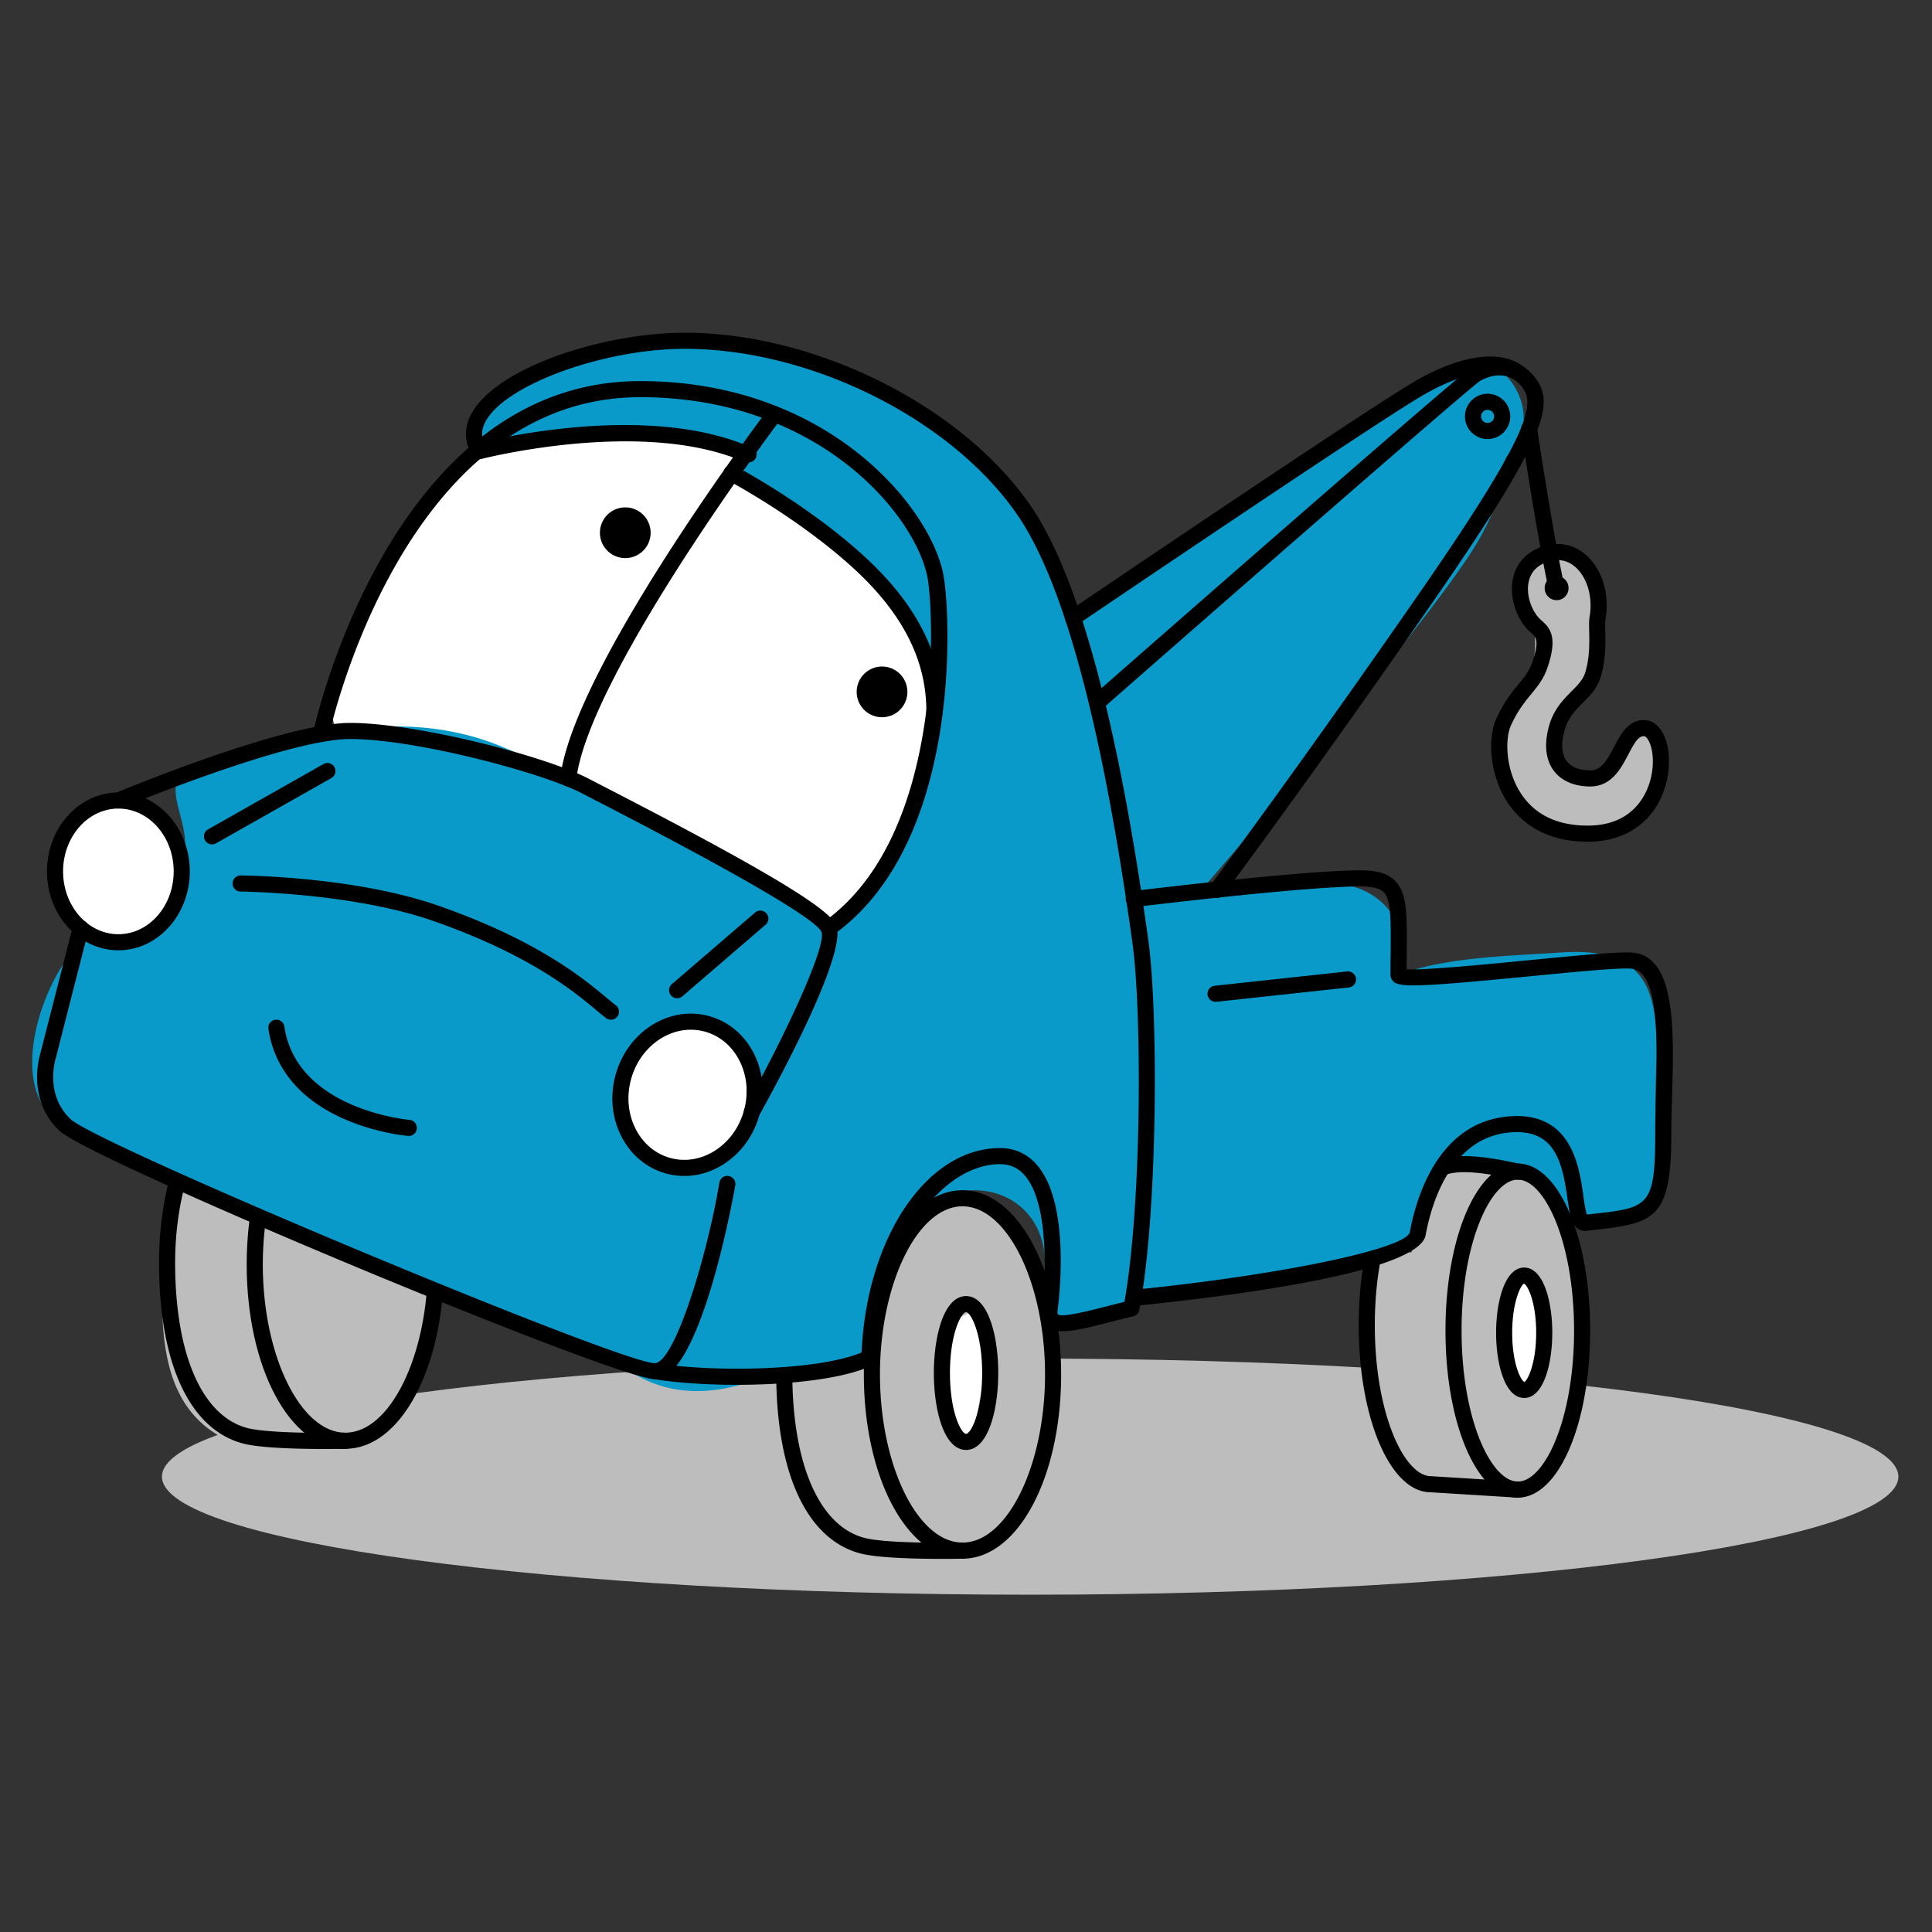 <svg xmlns="http://www.w3.org/2000/svg" width="180" height="180" viewBox="0 0 180 180">
    <rect x="0" y="0" width="180" height="180" fill="#333333" stroke="none"/>
    <g fill="none" fill-rule="evenodd">
        <path fill="#BDBDBD" d="M176.866 137.575c0 6.075-36.215 11-80.89 11-44.673 0-80.887-4.925-80.887-11s36.214-11 80.888-11c44.674 0 80.889 4.925 80.889 11"/>
        <path fill="#FFF" d="M86.63 63.471c-.082-2.056-.543-3.384-1.696-4.593-1.74-3.674-3.542-7.765-6.905-10-.293-.195-.599-.355-.904-.52a5.6 5.6 0 0 0-.477-.657c-1.7-1.995-3.584-3.428-5.966-4.5a7.101 7.101 0 0 0-1.676-.51c-.618-1.815-2.257-3.31-4.625-3.483-7.272-.535-17.122-.017-22.44 5.702-2.98 3.203-5.25 7.225-7.015 11.188-1.27 2.85-3.734 5.885-3.993 9.042-.686 8.37 11.594 6.948 16.791 6.248a15.694 15.694 0 0 0 1.764-.345 4.522 4.522 0 0 0 1.742 1.726c7.35 4.12 13.495 8.889 21.33 11.106 1.57 2.446 4.836 3.609 7.314.742l1.046-1.21a5.802 5.802 0 0 0 1.112-1.897c3.077-4.987 4.541-10.415 4.287-16.224a4.405 4.405 0 0 0 .311-1.814M16.947 80.542c-.055-1.558-.606-3.055-1.688-4.193-1.448-1.526-3.857-2.334-5.916-1.684-2.491.787-4.325 3.143-4.102 5.824.138 1.667.654 3.335 1.63 4.71.769 1.086 1.666 1.935 2.988 2.299 1.197.329 2.79.18 3.853-.504.815-.525 1.553-1.25 1.987-2.128.464-.533.823-1.15.958-1.838.16-.816.319-1.652.29-2.486M69.54 101.761c.007-.063.02-.12.028-.183.187-1.956-.71-3.972-2.246-5.159-2.211-1.707-5.42-1.543-7.371.529a6.428 6.428 0 0 0-1.692 5.003c.132 1.328.346 2.16.919 3.364.345.728.839 1.3 1.344 1.942.952 1.207 2.782 1.566 4.2 1.374 1.453-.194 2.974-1.007 3.654-2.386l.553-1.124c.525-1.066.8-2.192.61-3.36M89.755 119.754c-2.709.12-5 2.196-5 5v6c0 2.615 2.3 5.12 5 5 2.71-.122 5-2.197 5-5v-6c0-2.616-2.3-5.121-5-5M145.735 120.92c-.104-2.61-2.225-5.123-5-5-2.62.118-5.112 2.202-5 5l.22 5.499c.105 2.61 2.225 5.124 5 5 2.62-.117 5.113-2.201 5-5l-.22-5.498"/>
        <path fill="#BDBDBD" d="M154.282 69.612c-.105-.976-.872-1.697-1.898-1.447-.998.244-.223.351-.92.797-.53.373-1.745 2.732-2.125 3.25-1.25 1.82-7.653-.594-3.5-6.125.292-1.81 2.758-3.293 3.002-5.25.128-1.035.11-2.663-.244-3.966.297-.32.438-.779.254-1.335-.66-2.002-3.12-5.129-5.32-3.267-.93-.346-2.104.08-1.947 1.306.149 1.164.343 1.966.76 3.07 1.088 2.87.724 4.494-.037 7.298l-.006.03a1.41 1.41 0 0 0-.535.927 1.25 1.25 0 0 0-.796.647c-1.198 2.424-1.797 4.747-.212 7.132.315 1.57.909 2.771 2.396 3.518 1.298.652 2.734 1.361 4.193 1.116.017-.003.027-.013.042-.015.327.194.725.28 1.133.193 3.798-.809 6.178-4.008 5.76-7.879M90.972 132.005c-.149.807-.228 1.732-.39 2.616-.21.076-.43.16-.662.25-1.733-1.68-2.615-2.875-2.596-5.474.006-.837 1.17-6.533 1.014-6.56 1.251.218 2.033-.728 2.958-1.207.42.94.73 1.91.934 2.992.013.074.054.123.075.19l-1.333 7.193m6.114-10.725c.318-1.075.087-2.16-.423-3.143-.47-.907-1.237-1.614-1.394-2.656-.108-.71-.898-1.126-1.573-1.09-.564-.944-1.54-1.674-3.023-1.932-7.3-1.27-11.676 4.003-12.78 10.767a40.74 40.74 0 0 0-.396 3.165c-2.38.43-4.605 2.37-4.318 4.9.313 2.74 1.137 5.337 2.598 7.637-1.245 6.683 10.907 7.632 15.134 5.61 7.541-3.604 7.842-16.028 6.175-23.258M140.944 129.482a5.35 5.35 0 0 0-.176-.114.512.512 0 0 0-.043-.036c-.082-.077-.167-.15-.244-.232-.054-.05-.09-.08-.116-.099a1.275 1.275 0 0 0-.073-.168c-.046-.09-.233-.608-.195-.436a5.505 5.505 0 0 1-.083-.312l-.006-.082a3.619 3.619 0 0 0-.396-1.358c-.3-3.035.392-6.389 1.843-8.299.485.115.999.112 1.489.011.68 4.082 1.187 8.854.395 10.813-.531-.076-.973.458-1.362 1.004-.031.044.56-.714.529-.67-.062-.052-.746.7-.806.648a3.14 3.14 0 0 0-.756-.67m5.927-4.239c.018-4.118.25-8.062-1.708-11.795-.035-.068-.077-.122-.118-.18-.067-.369-.135-.74-.198-1.106-.142-.83-.776-1.144-1.417-1.076-.536-.839-1.495-1.43-2.66-1.445a3.13 3.13 0 0 0-1.457-.338c-3.142 0-4.974-1.633-6.817 2.812-.628 1.516-.905 2.976-.97 4.514-.027.02-.056.04-.084.058-1.798-.357-3.968.632-3.788 2.82.079.964.188 1.913.322 2.853-1.515 2.705-.586 6.833 1.196 10.143-.112.621.293 1.42.602 2.142 2.074 4.853 7.252 3.007 11.288 3.486.478.057.896-.007 1.26-.154.863.524 2.327.115 2.379-1.224.025-.644.088-1.268.17-1.886.09-.064.179-.136.265-.227 2.366-2.496 1.72-6.2 1.735-9.397M37.78 118.772a3.06 3.06 0 0 0-.996-.183 26.228 26.228 0 0 0-1.305-.786 70.893 70.893 0 0 0-6.79-3.362c-1.575-.68-3.47-1.847-5.227-1.83a3.732 3.732 0 0 0-.86.12 3.536 3.536 0 0 0-1.29-.297c-.115-.216-.223-.433-.347-.647-1.514-2.627-5.521-1.417-5.591 1.513-.191 7.938-2.078 18.717 7.658 21.573 3.274.96 7.444 1.063 10.602-.347 3.62-1.617 5.104-5.28 5.857-8.963.13-.635.202-1.195.236-1.715 1.455-1.637.805-4.922-1.946-5.076"/>
        <path fill="#000" d="M141.413 139.533l-.047-.001-8.083-.5h-.002c-3.733 0-6.693-6.836-6.693-15.563 0-8.728 2.96-15.564 6.74-15.564a.75.75 0 0 1 0 1.5c-2.478 0-5.24 5.775-5.24 14.064 0 8.288 2.762 14.064 5.24 14.064l8.13.501a.751.751 0 0 1-.045 1.499M87.812 145.236c-2.28 0-6.017-.07-7.665-.508-4.977-1.316-7.83-7.454-7.83-16.84 0-9.625 4.037-17.165 9.19-17.165a.75.75 0 0 1 0 1.5c-4.169 0-7.69 7.174-7.69 15.665 0 8.525 2.51 14.28 6.713 15.391 2.202.581 9.056.442 9.13.44.38.015.755.321.764.735a.748.748 0 0 1-.734.765 94.28 94.28 0 0 1-1.878.017"/>
        <path fill="#000" d="M90.005 122.254c-.436 0-1.5 1.985-1.5 5.666 0 3.68 1.064 5.667 1.5 5.667.436 0 1.5-1.986 1.5-5.667s-1.064-5.666-1.5-5.666m0 12.833c-2.062 0-3-3.715-3-7.167 0-3.451.938-7.166 3-7.166 2.062 0 3 3.715 3 7.166 0 3.452-.938 7.167-3 7.167M30.316 134.999c-2.28 0-6.02-.071-7.67-.51-4.976-1.313-7.829-7.452-7.829-16.838 0-9.625 4.037-17.165 9.19-17.165a.75.75 0 0 1 0 1.5c-4.169 0-7.69 7.174-7.69 15.665 0 8.526 2.51 14.279 6.713 15.39 2.204.583 9.057.443 9.129.44.431.033.757.32.765.736a.748.748 0 0 1-.734.765c-.091.002-.83.017-1.874.017"/>
        <path fill="#000" d="M32.174 102.153c-4.169 0-7.69 7.174-7.69 15.665s3.521 15.664 7.69 15.664c4.17 0 7.69-7.173 7.69-15.664 0-8.49-3.52-15.665-7.69-15.665m0 32.83c-5.153 0-9.19-7.54-9.19-17.165s4.037-17.165 9.19-17.165 9.19 7.54 9.19 17.165-4.037 17.164-9.19 17.164"/>
        <path fill="#0A9AC9" d="M69.505 106.254c-2.088 1.048-1.95 1.559-4.084 2.5-2.583.416-7.583-1.821-7.382-3.822a4.45 4.45 0 0 0-.294-2.167c.34-.447.61-.947.76-1.507.538-2.01.9-4.117 2.862-5.12.344-.174.634-.385.9-.61 1.02.135 2.547-.47 3.552-.15 1.486.473 4.441 2.56 4.635 4.38.155 1.445-.909 2.582.051 3.496-.07 1.114-.602 1.976-1 3m85.117.857c-1.65-8.044 3.434-19.231-9.12-18.375-4.529.309-10.023.396-14.364 1.796a.894.894 0 0 0-.139.059c-.005-.68.07-1.34-.039-2.041-.263-1.71-.967-3.381-2.303-4.55-3.055-2.67-7.445-1.636-11.118-1.368-1.81.132-3.757.142-5.657.34 5.582-6.426 11.021-12.973 16.27-19.675 2.684-3.428 5.452-6.834 7.945-10.403 1.192-1.707 2.262-3.418 3.033-5.362.444-1.12.614-4.442 1.44-5.224 3.474-3.291-.097-10.13-4.865-8.358-6.499 2.416-11.49 6.99-16.99 11.076-6.012 4.466-12.197 8.685-18.509 12.715-.07.045-.132.094-.198.14-.695-2.417-1.662-4.777-3.085-7.052-2.379-3.803-5.112-7.86-8.605-10.715-3.92-3.204-8.69-4.922-13.427-6.536-.96-.327-1.834-.363-2.602-.184a33.048 33.048 0 0 0-2.707-.955 5.437 5.437 0 0 0-1.128-.218 6.698 6.698 0 0 0-2.043-.555c-5.733-.612-10.836-.13-15.635 2.984-2.313 1.5-6.88 3.149-6.23 5.52.79 2.87 4.527.387 7.23.167 7.187-.583 9.407-.138 14.125.25.327.18.624 1.375 1.023 1.495.153.046 1.765-.105 1.914-.057.585 1.205.133 2.443 1.52 2.97 5.167 1.973 9.48 6.092 13.855 11.842 1.683 2.21 2.367 4.833 3.1 7.13-.7 3.715-.789 7.569-2.123 11.222-1.284 3.514-3.573 6.163-4.89 9.202a49.28 49.28 0 0 1-2.732 1.905c-.396-.612-.97-1.166-1.75-1.612l-13.472-7.7c-.069-.04-.137-.068-.205-.103a25.026 25.026 0 0 0-.975-.58c-4.49-2.525-9.356-4.575-14.09-6.606-9.614-4.127-19.674-1.137-29.222 1.966-3.46 1.125.341 5.328-.849 8.176-.13.31-.869.646-.625.878-.02.097-.043.19-.063.29-.324 1.609-.507 6.903-3.19 6.463-.025-.004-.049-.004-.074-.008-2.025.327-4.172-1.041-5.527.315-3.063 3.062-5.655 9.946-4.02 14.229 2.135 5.6 11.397 7.184 16.304 9.314 6.577 2.857 13.15 5.72 19.731 8.569 2.978 1.289 5.958 2.583 8.982 3.76 2.75 1.072 6.69 1.629 9.072 3.308.956.674 4.493 3.882 11.118 2.132 3.35-.885 10.643-.758 12.73-4.2 1.826-3.01.791-7.214 2.01-10.446l.03-.086c1.032-.085 1.457-1.561 2.272-2.518.042-.05 3.373-.701 3.416-.75 3.917-.917 7.988 1.51 8.167 6.25-.118 3.25.304 7.106 4.083 5.583.135-.054.84-.467.967-.526 1.478-.234 2.828-1.08 3.537-2.516a7.53 7.53 0 0 0 1.933.418c3.121.245 6.57-.723 9.646-1.216 4.07-.654 8.076-1.503 12.035-2.66 1.834-.536 2.904-1.75 3.334-3.144.266-.296.067-1.258.298-1.606.486-.728.75-2.11 1.198-2.895-.146.634 3.006-.21 3.636-.188 1.26.03 2.676.445 3.916.667.89.482 1.183 1.26 1.386 1.04.84 3.13 4.365 4.209 6.954 3.22 2.93-.193 4.948-3.544 4.361-6.403"/>
        <path fill="#000" d="M11.029 75.333c-2.841 0-5.152 2.625-5.152 5.852 0 3.227 2.31 5.852 5.152 5.852s5.153-2.625 5.153-5.852c0-3.227-2.311-5.852-5.153-5.852m0 13.204c-3.668 0-6.652-3.298-6.652-7.352s2.984-7.352 6.652-7.352c3.669 0 6.653 3.298 6.653 7.352s-2.984 7.352-6.653 7.352M64.362 95.937c-2.484 0-4.838 1.876-5.58 4.657-.422 1.588-.262 3.226.453 4.613.7 1.361 1.856 2.316 3.25 2.687 1.395.371 2.872.118 4.158-.714 1.31-.847 2.264-2.188 2.687-3.777.423-1.588.262-3.226-.452-4.612-.702-1.362-1.856-2.317-3.251-2.688a4.907 4.907 0 0 0-1.265-.166m-.6 13.625a6.435 6.435 0 0 1-1.663-.219c-1.808-.48-3.3-1.707-4.198-3.449-.885-1.719-1.086-3.737-.567-5.686 1.08-4.05 4.97-6.544 8.679-5.554 1.809.481 3.3 1.707 4.199 3.45.884 1.718 1.086 3.736.567 5.686-.52 1.948-1.698 3.6-3.321 4.65-1.147.741-2.417 1.122-3.695 1.122M56.92 95.004a.751.751 0 0 1-.444-.146 21.995 21.995 0 0 1-.971-.785c-2.002-1.668-6.166-5.14-15.163-8.278-7.53-2.627-17.822-2.73-17.925-2.73a.75.75 0 0 1 .005-1.5h.005c.43.002 10.64.104 18.409 2.814 9.255 3.229 13.56 6.817 15.629 8.543.358.299.653.546.901.728a.75.75 0 0 1-.446 1.354"/>
        <path fill="#000" d="M61.045 128.504c-3.69 0-52.638-20.408-55.52-23.161-3.069-2.93-1.834-6.967-1.78-7.138L6.79 86.298a.761.761 0 0 1 .912-.541.75.75 0 0 1 .542.912L5.187 98.617c-.053.174-1.007 3.367 1.375 5.642 2.518 2.404 51.204 22.744 54.436 22.746h.017c1.877-.095 4.892-10.112 6.008-16.82a.748.748 0 0 1 .864-.618.753.753 0 0 1 .617.864c-.03.178-3.094 17.854-7.416 18.072a.603.603 0 0 1-.043 0M19.756 78.67a.749.749 0 0 1-.37-1.402l10.75-6.083a.746.746 0 0 1 1.021.283.748.748 0 0 1-.283 1.02l-10.75 6.084a.733.733 0 0 1-.368.098M63.088 93.004a.748.748 0 0 1-.489-1.318l7.75-6.667a.748.748 0 0 1 1.057.079.748.748 0 0 1-.079 1.057l-7.75 6.667a.745.745 0 0 1-.489.182"/>
        <path fill="#000" d="M68.65 129.02c-2.848 0-5.562-.187-7.555-.506a.75.75 0 0 1-.622-.858.745.745 0 0 1 .859-.622c4.868.78 14.659.738 18.94-1.026.477-10.717 6.084-19.045 12.896-19.045 1.372 0 2.524.523 3.425 1.552 3.16 3.61 2.082 12.488 1.949 13.488-.045.341.015.438.015.44.332.341 2.706-.265 4.612-.75.5-.128 1.03-.263 1.592-.402 1.628-9.055 1.633-27.04.75-33.402-2.8-20.21-6.4-33.615-10.707-39.893-6.05-8.814-18.9-15.33-30.56-15.493-7.557-.133-16.98 3.205-18.964 6.687-.486.854-.485 1.658.003 2.46a.75.75 0 0 1-1.28.78c-.777-1.27-.787-2.649-.026-3.982 2.5-4.39 12.767-7.576 20.289-7.445 12.109.17 25.472 6.96 31.775 16.144 4.44 6.473 8.125 20.093 10.95 40.484.918 6.62.895 25.397-.845 34.416a.748.748 0 0 1-.56.586c-.73.178-1.414.352-2.047.513-3.232.822-5.013 1.275-5.978.417-.44-.39-.61-.98-.506-1.757.419-3.148.627-9.77-1.59-12.303-.613-.7-1.364-1.04-2.297-1.04-5.228 0-11.078 6.907-11.413 18.063a.748.748 0 0 1-.424.653c-2.732 1.314-7.894 1.841-12.68 1.841"/>
        <path fill="#000" d="M77.207 87.233a.748.748 0 0 1-.436-1.36c11.36-8.087 10.207-29.173 9.64-32.076-1.141-5.854-10.165-16.79-26.76-16.792-22.033 0-28.87 30.94-28.936 31.252a.75.75 0 0 1-1.467-.312c.068-.324 7.17-32.44 30.402-32.44h.002c17.467.001 27.007 11.727 28.233 18.005.7 3.588 1.787 25.021-10.244 33.584a.746.746 0 0 1-.434.14M25.751 95a.75.75 0 0 1 .741.64c1.15 7.746 11.548 8.687 11.654 8.696a.748.748 0 0 1 .685.809.74.74 0 0 1-.809.685c-.118-.009-2.929-.252-5.937-1.567-4.079-1.784-6.525-4.69-7.077-8.403a.75.75 0 0 1 .743-.86M105.633 121.668a.75.75 0 0 1-.073-1.496c13.613-1.352 25.423-3.811 25.79-5.37.553-3.051 2.556-10.21 9.171-10.786 5.885-.521 6.608 4.625 6.994 7.386.086.614.2 1.427.337 1.753l.402-.045c5.396-.59 5.96-.652 5.96-7.648 0-.994.032-2.107.067-3.273.148-4.923.35-11.667-2.27-11.94-1.069-.111-5.339.307-9.475.709-10.068.98-12.088 1.06-12.708.498a.925.925 0 0 1-.278-.62c0-.76.006-1.46.012-2.105.025-3.073.041-4.928-.655-5.616-.394-.39-1.188-.56-2.555-.528-5.796.107-20.479 1.905-20.626 1.923a.743.743 0 0 1-.836-.653.747.747 0 0 1 .652-.835c.607-.076 14.908-1.826 20.782-1.935 1.857-.043 2.914.244 3.64.962 1.144 1.134 1.127 3.109 1.097 6.695-.004.486-.008 1.006-.01 1.558 1.634.11 7.183-.432 11.34-.837 4.596-.447 8.565-.831 9.775-.707 4.006.417 3.798 7.354 3.614 13.475-.034 1.15-.067 2.248-.067 3.229 0 8.035-1.393 8.494-7.296 9.14l-.579.063c-1.367.144-1.577-1.405-1.809-3.055-.498-3.551-1.273-6.467-5.377-6.1-5.585.486-7.335 6.848-7.828 9.56-.653 3.588-19.18 5.807-27.116 6.594a.64.64 0 0 1-.075.004"/>
        <path fill="#000" d="M113.39 83.663a.751.751 0 0 1-.6-1.199c.084-.113 8.52-11.414 19.568-27.372C143.041 39.66 143 37.497 141.72 35.959c-1.388-1.667-3.276-.782-3.82-.471-1.038.68-21.62 18.645-35.199 30.55a.75.75 0 0 1-.989-1.127c5.726-5.02 34.345-30.1 35.443-30.726 1.576-.898 4.02-1.224 5.717.813 1.983 2.38 1.705 5.08-9.28 20.947-11.064 15.982-19.515 27.305-19.599 27.417a.75.75 0 0 1-.602.3"/>
        <path fill="#000" d="M99.971 58.321a.75.75 0 0 1-.422-1.37c.26-.177 26.074-17.668 31.775-21.13 7.168-4.354 10.198-1.947 10.323-1.842a.751.751 0 0 1-.949 1.162c-.074-.052-2.526-1.724-8.595 1.961-5.669 3.444-31.452 20.913-31.712 21.09a.749.749 0 0 1-.42.13M52.946 73.268a.75.75 0 0 1-.745-.84c1.225-10.113 18.394-33.014 19.124-33.984a.751.751 0 0 1 1.199.902c-.177.234-17.657 23.547-18.835 33.262a.75.75 0 0 1-.743.66"/>
        <path fill="#000" d="M69.463 43.024a.76.76 0 0 1-.293-.06c-9.44-4.01-24.189-.237-24.338-.199a.75.75 0 0 1-.379-1.45c.624-.165 15.397-3.94 25.303.27a.748.748 0 1 1-.293 1.44M87.057 67.024a.75.75 0 0 1-.75-.75c.005-4.799-2.235-9.176-6.849-13.383-5.15-4.696-11.59-8.107-11.656-8.14a.75.75 0 0 1 .697-1.329c.271.143 6.678 3.536 11.97 8.36 4.943 4.508 7.344 9.25 7.338 14.493a.75.75 0 0 1-.75.75M141.412 109.905c-2.48 0-5.24 5.775-5.24 14.063 0 8.29 2.76 14.065 5.24 14.065 2.479 0 5.24-5.776 5.24-14.065 0-8.288-2.761-14.063-5.24-14.063m0 29.628c-3.78 0-6.74-6.837-6.74-15.565 0-8.727 2.96-15.563 6.74-15.563 3.779 0 6.74 6.836 6.74 15.563 0 8.728-2.961 15.565-6.74 15.565"/>
        <path fill="#000" d="M141.413 109.905a.734.734 0 0 1-.131-.012 15.02 15.02 0 0 1-.508-.102c-1.242-.262-4.541-.956-6.125-.32a.749.749 0 1 1-.558-1.392c2.008-.807 5.502-.07 6.993.244.199.042.355.075.458.094a.749.749 0 1 1-.129 1.488M84.539 64.462a2.362 2.362 0 1 1-4.724-.001 2.362 2.362 0 0 1 4.724 0M60.617 49.587a2.362 2.362 0 1 1-4.723-.001 2.362 2.362 0 0 1 4.723 0M138.596 38.186a.61.61 0 1 0 .001 1.22.61.61 0 0 0 0-1.22m0 2.72a2.112 2.112 0 0 1-2.11-2.11c0-1.164.946-2.11 2.11-2.11 1.162 0 2.108.946 2.108 2.11 0 1.162-.946 2.11-2.109 2.11M141.987 119.594c-.276.103-1.1 1.665-1.1 4.576 0 2.91.824 4.475 1.137 4.577.275-.102 1.098-1.666 1.098-4.577s-.823-4.473-1.135-4.576m.019 10.65c-1.798 0-2.618-3.148-2.618-6.074 0-2.926.82-6.074 2.618-6.074 1.797 0 2.616 3.148 2.616 6.074 0 2.926-.82 6.075-2.616 6.075M145.025 55.524a.749.749 0 0 1-.73-.586c-1.078-4.805-2.56-14.767-2.574-14.866a.75.75 0 1 1 1.485-.221c.014.1 1.487 10.008 2.55 14.76a.748.748 0 0 1-.731.913"/>
        <path fill="#000" d="M144.088 51.587h.01-.01zm1.024.594a2.77 2.77 0 0 0-.808.125c-1.047.313-1.68.957-1.882 1.912-.283 1.339.378 2.885 1.154 3.55.896.768 1.556 1.629.597 4.436-.362 1.062-.923 1.743-1.516 2.466-.586.713-1.25 1.522-1.886 2.916-.548 1.198-.54 4.05.897 6.287 1.3 2.022 3.403 3.047 6.253 3.047 2.047 0 3.635-.677 4.72-2.012.86-1.06 1.352-2.51 1.352-3.977 0-1.431-.499-2.344-.842-2.344-.517 0-.889.64-1.44 1.694-.699 1.334-1.567 2.993-3.56 2.993-1.459 0-2.655-.51-3.367-1.438-.538-.701-1.058-1.987-.483-4.131.43-1.596 1.323-2.497 2.112-3.292.57-.573 1.062-1.068 1.272-1.738.43-1.366.398-2.814.376-3.87-.012-.565-.022-1.011.04-1.35.316-1.776-.209-3.628-1.307-4.606-.37-.331-.933-.668-1.682-.668zm2.81 26.239c-4.228 0-6.42-2.031-7.516-3.736-1.656-2.577-1.809-5.95-1-7.721.717-1.572 1.48-2.5 2.092-3.245.548-.667.981-1.194 1.255-1.998.71-2.074.35-2.383-.148-2.81-1.31-1.122-2.017-3.271-1.65-5.003.315-1.49 1.351-2.57 2.917-3.04 1.43-.426 2.82-.12 3.92.862 1.495 1.333 2.196 3.684 1.784 5.99-.034.192-.025.61-.015 1.054.023 1.095.058 2.75-.445 4.35-.32 1.02-.99 1.694-1.638 2.347-.722.727-1.404 1.413-1.728 2.624-.33 1.229-.252 2.208.225 2.829.54.704 1.481.85 2.175.85 1.012 0 1.518-.826 2.231-2.187.613-1.172 1.308-2.5 2.77-2.5 1.378 0 2.342 1.58 2.342 3.845 0 1.806-.616 3.6-1.689 4.923-.95 1.17-2.743 2.566-5.883 2.566z"/>
        <path fill="#000" d="M146.135 54.774a1.11 1.11 0 1 1-2.219-.001 1.11 1.11 0 0 1 2.22.001M89.674 112.39c-4.169 0-7.69 7.174-7.69 15.665s3.521 15.664 7.69 15.664c4.17 0 7.69-7.173 7.69-15.664 0-8.49-3.52-15.665-7.69-15.665m0 32.83c-5.153 0-9.19-7.54-9.19-17.165s4.037-17.165 9.19-17.165 9.19 7.54 9.19 17.165-4.037 17.164-9.19 17.164M113.254 93.337a.75.75 0 0 1-.08-1.496l12.333-1.333a.755.755 0 0 1 .827.665.752.752 0 0 1-.665.827l-12.333 1.333a.763.763 0 0 1-.082.004M70.053 104.347a.748.748 0 0 1-.654-1.114c3.843-6.922 7.663-15.172 7.13-16.428-.402-.84-4.364-3.639-20.962-12.196l-1.387-.716c-3.648-1.897-15.44-5.041-21.558-5.041-5.839 0-21.15 6.358-21.304 6.423a.751.751 0 0 1-.578-1.385c.64-.267 15.744-6.538 21.882-6.538 6.067 0 18.06 3.03 22.25 5.21l1.382.715c14.583 7.517 20.85 11.25 21.628 12.883 1.164 2.439-5.195 14.242-7.173 17.8a.747.747 0 0 1-.656.387"/>
    </g>
</svg>
